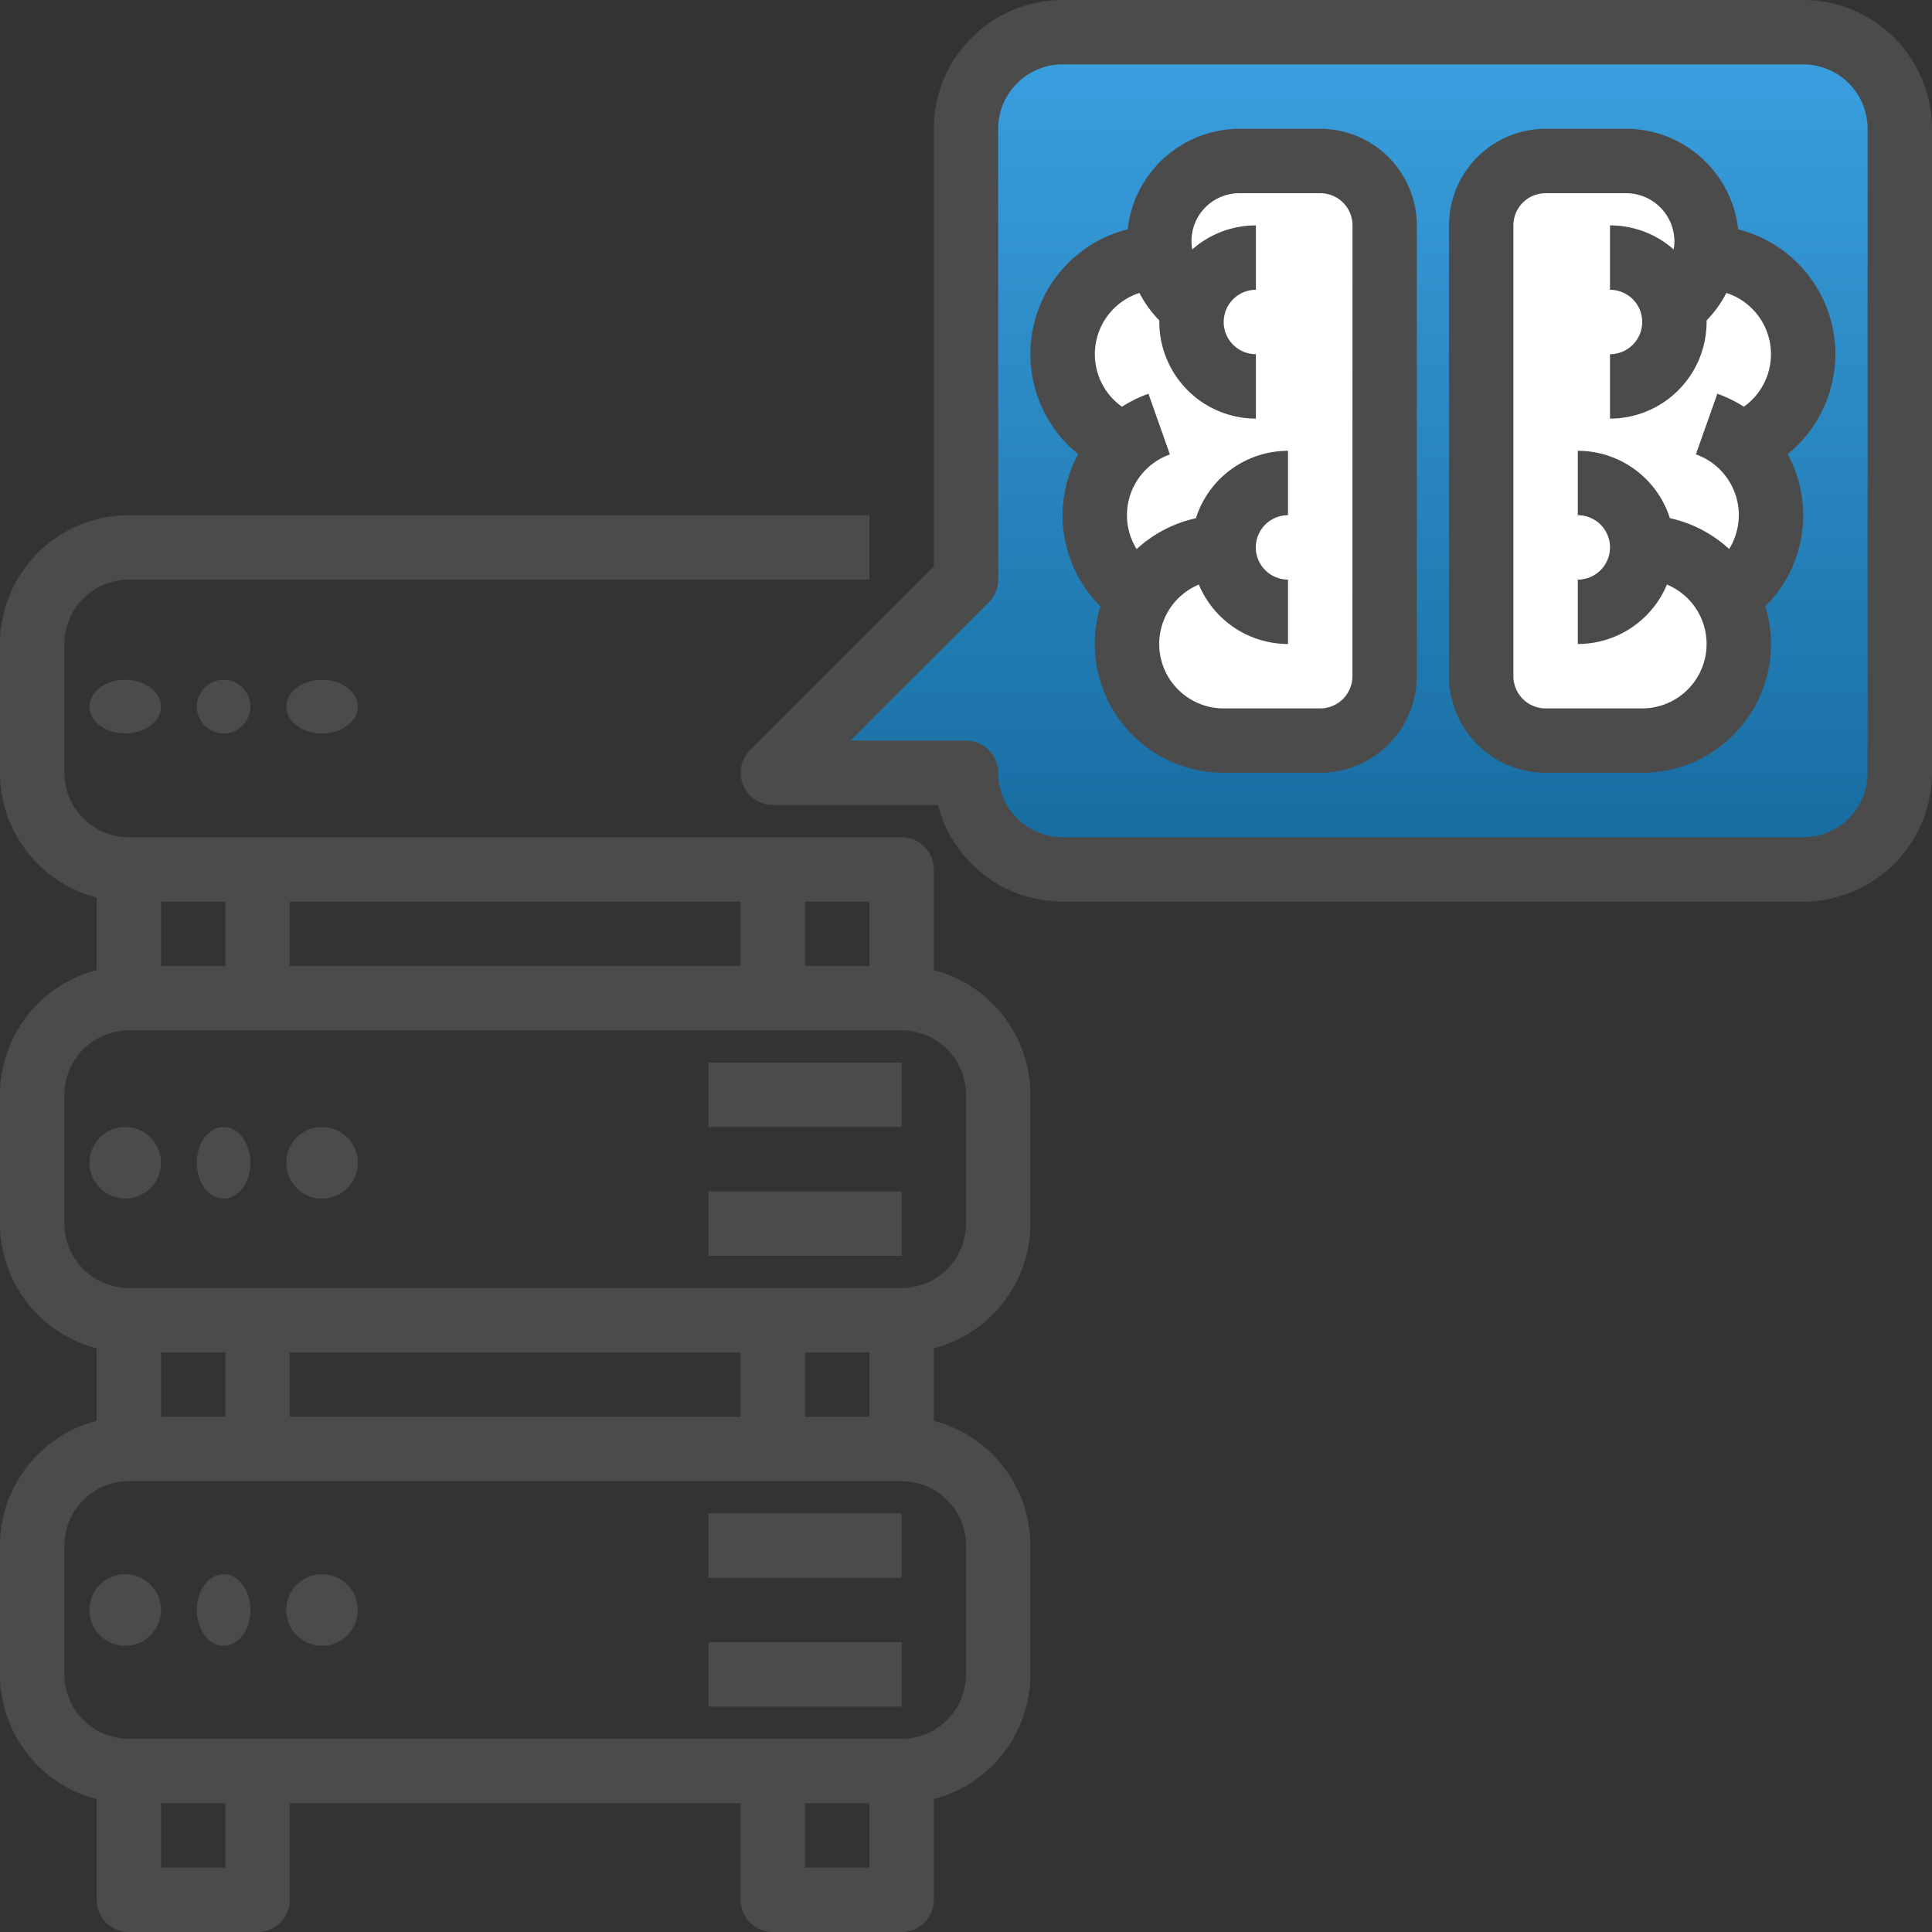 <svg xmlns="http://www.w3.org/2000/svg" xmlns:xlink="http://www.w3.org/1999/xlink" width="108" height="108" viewBox="0 0 108 108"><rect x="0" y="0" width="108" height="108" fill="#333333" stroke="none"/><defs><style>.a{fill:url(#a);}.b{fill:#fff;}.c{fill:#4b4b4b;}</style><linearGradient id="a" x1="0.5" x2="0.5" y2="1" gradientUnits="objectBoundingBox"><stop offset="0" stop-color="#3ba1e1"/><stop offset="1" stop-color="#166b9f"/></linearGradient></defs><g transform="translate(-16 -16)"><path class="a" d="M265.6,70.8H224.2a5.4,5.4,0,0,1-5.4-5.4H208l10.8-10.8V29.4a5.4,5.4,0,0,1,5.4-5.4h41.4a5.4,5.4,0,0,1,5.4,5.4v36A5.4,5.4,0,0,1,265.6,70.8Z" transform="translate(-148.8 -6.2)"/><path class="b" d="M298,59.6V84.8a3.6,3.6,0,0,1-3.6,3.6H289a5.4,5.4,0,0,1-4.7-8.051,5.4,5.4,0,0,1-.787-8.491A5.4,5.4,0,0,1,285.4,61.4c.031,0,.063,0,.092,0a4.421,4.421,0,0,1-.092-.9,4.5,4.5,0,0,1,4.5-4.5h4.5a3.6,3.6,0,0,1,3.6,3.6Z" transform="translate(-204.6 -31)"/><path class="b" d="M384,59.6V84.8a3.6,3.6,0,0,0,3.6,3.6H393a5.4,5.4,0,0,0,4.7-8.051,5.4,5.4,0,0,0,.787-8.491A5.4,5.4,0,0,0,396.6,61.4c-.031,0-.063,0-.092,0a4.423,4.423,0,0,0,.092-.9,4.5,4.5,0,0,0-4.5-4.5h-4.5a3.6,3.6,0,0,0-3.6,3.6Z" transform="translate(-285.2 -31)"/><g transform="translate(16 16)"><circle class="c" cx="2" cy="2" r="2" transform="translate(5 88)"/><ellipse class="c" cx="1.5" cy="2" rx="1.5" ry="2" transform="translate(11 88)"/><circle class="c" cx="2" cy="2" r="2" transform="translate(16 88)"/><path class="c" d="M192,392h10.8v3.6H192Z" transform="translate(-152.4 -307.4)"/><path class="c" d="M192,424h10.8v3.6H192Z" transform="translate(-152.4 -332.2)"/><path class="c" d="M68.2,169.428V163.8a1.8,1.8,0,0,0-1.8-1.8H23.2a3.6,3.6,0,0,1-3.6-3.6v-7.2a3.6,3.6,0,0,1,3.6-3.6H64.6V144H23.2a7.208,7.208,0,0,0-7.2,7.2v7.2a7.213,7.213,0,0,0,5.4,6.972v4.056A7.213,7.213,0,0,0,16,176.4v7.2a7.213,7.213,0,0,0,5.4,6.972v4.056A7.213,7.213,0,0,0,16,201.6v7.2a7.213,7.213,0,0,0,5.4,6.972V221.4a1.8,1.8,0,0,0,1.8,1.8h7.2a1.8,1.8,0,0,0,1.8-1.8V216H57.4v5.4a1.8,1.8,0,0,0,1.8,1.8h7.2a1.8,1.8,0,0,0,1.8-1.8v-5.628a7.213,7.213,0,0,0,5.4-6.972v-7.2a7.213,7.213,0,0,0-5.4-6.972v-4.056a7.213,7.213,0,0,0,5.4-6.972v-7.2A7.213,7.213,0,0,0,68.2,169.428Zm-3.6-.228H61v-3.6h3.6Zm-39.6,0v-3.6h3.6v3.6Zm7.2-3.6H57.4v3.6H32.2Zm32.4,28.8H61v-3.6h3.6m-7.2,3.6H32.2v-3.6H57.4Zm-28.8,0H25v-3.6h3.6Zm0,25.2H25V216h3.6Zm32.4,0V216h3.6v3.6Zm9-18v7.2a3.6,3.6,0,0,1-3.6,3.6H23.2a3.6,3.6,0,0,1-3.6-3.6v-7.2a3.6,3.6,0,0,1,3.6-3.6H66.4A3.6,3.6,0,0,1,70,201.6Zm0-18a3.6,3.6,0,0,1-3.6,3.6H23.2a3.6,3.6,0,0,1-3.6-3.6v-7.2a3.6,3.6,0,0,1,3.6-3.6H66.4a3.6,3.6,0,0,1,3.6,3.6Z" transform="translate(-16 -115.2)"/><circle class="c" cx="2" cy="2" r="2" transform="translate(5 63)"/><ellipse class="c" cx="1.5" cy="2" rx="1.5" ry="2" transform="translate(11 63)"/><circle class="c" cx="2" cy="2" r="2" transform="translate(16 63)"/><path class="c" d="M192,280h10.8v3.6H192Z" transform="translate(-152.4 -220.6)"/><path class="c" d="M192,312h10.8v3.6H192Z" transform="translate(-152.4 -245.4)"/><ellipse class="c" cx="2" cy="1.5" rx="2" ry="1.5" transform="translate(5 38)"/><circle class="c" cx="1.5" cy="1.5" r="1.5" transform="translate(11 38)"/><ellipse class="c" cx="2" cy="1.5" rx="2" ry="1.5" transform="translate(16 38)"/><path class="c" d="M397.6,60.6a7.212,7.212,0,0,0-5.437-6.981A6.309,6.309,0,0,0,385.9,48h-4.5a5.406,5.406,0,0,0-5.4,5.4V78.6a5.406,5.406,0,0,0,5.4,5.4h5.4a7.2,7.2,0,0,0,6.885-9.305,7.176,7.176,0,0,0,1.246-8.508A7.233,7.233,0,0,0,397.6,60.6ZM386.8,80.4h-5.4a1.8,1.8,0,0,1-1.8-1.8V53.4a1.8,1.8,0,0,1,1.8-1.8h4.5a2.7,2.7,0,0,1,2.7,2.7,2.666,2.666,0,0,1-.041.443A5.377,5.377,0,0,0,385,53.4V57a1.8,1.8,0,0,1,0,3.6v3.6a5.406,5.406,0,0,0,5.4-5.4c0-.03,0-.06,0-.09a6.322,6.322,0,0,0,1.106-1.535,3.6,3.6,0,0,1,.976,6.361A7.15,7.15,0,0,0,391,62.81L389.8,66.2a3.6,3.6,0,0,1,1.861,5.29,7.188,7.188,0,0,0-3.314-1.726A5.409,5.409,0,0,0,383.2,66v3.6a1.8,1.8,0,1,1,0,3.6v3.6a5.408,5.408,0,0,0,4.984-3.323A3.6,3.6,0,0,1,386.8,80.4Z" transform="translate(-295 -40.8)"/><path class="c" d="M288.194,48h-4.5a6.308,6.308,0,0,0-6.263,5.619,7.193,7.193,0,0,0-2.769,12.567,7.176,7.176,0,0,0,1.246,8.508A7.2,7.2,0,0,0,282.794,84h5.4a5.406,5.406,0,0,0,5.4-5.4V53.4A5.406,5.406,0,0,0,288.194,48Zm1.8,30.6a1.8,1.8,0,0,1-1.8,1.8h-5.4a3.6,3.6,0,0,1-1.384-6.923,5.408,5.408,0,0,0,4.984,3.323V73.2a1.8,1.8,0,0,1,0-3.6V66a5.409,5.409,0,0,0-5.148,3.769,7.188,7.188,0,0,0-3.314,1.726,3.6,3.6,0,0,1,1.861-5.29l-1.2-3.394a7.148,7.148,0,0,0-1.48.725,3.6,3.6,0,0,1,.976-6.361A6.322,6.322,0,0,0,279.2,58.71c0,.03,0,.06,0,.09a5.406,5.406,0,0,0,5.4,5.4V60.6a1.8,1.8,0,0,1,0-3.6V53.4a5.377,5.377,0,0,0-3.559,1.343,2.674,2.674,0,0,1,2.659-3.143h4.5a1.8,1.8,0,0,1,1.8,1.8Z" transform="translate(-214.394 -40.8)"/><path class="c" d="M259.4,16H218a7.208,7.208,0,0,0-7.2,7.2V47.655L200.528,57.927A1.8,1.8,0,0,0,201.8,61h9.228A7.213,7.213,0,0,0,218,66.4h41.4a7.208,7.208,0,0,0,7.2-7.2v-36A7.208,7.208,0,0,0,259.4,16ZM263,59.2a3.6,3.6,0,0,1-3.6,3.6H218a3.6,3.6,0,0,1-3.6-3.6,1.8,1.8,0,0,0-1.8-1.8h-6.455l7.727-7.727A1.8,1.8,0,0,0,214.4,48.4V23.2a3.6,3.6,0,0,1,3.6-3.6h41.4a3.6,3.6,0,0,1,3.6,3.6Z" transform="translate(-158.6 -16)"/></g></g></svg>